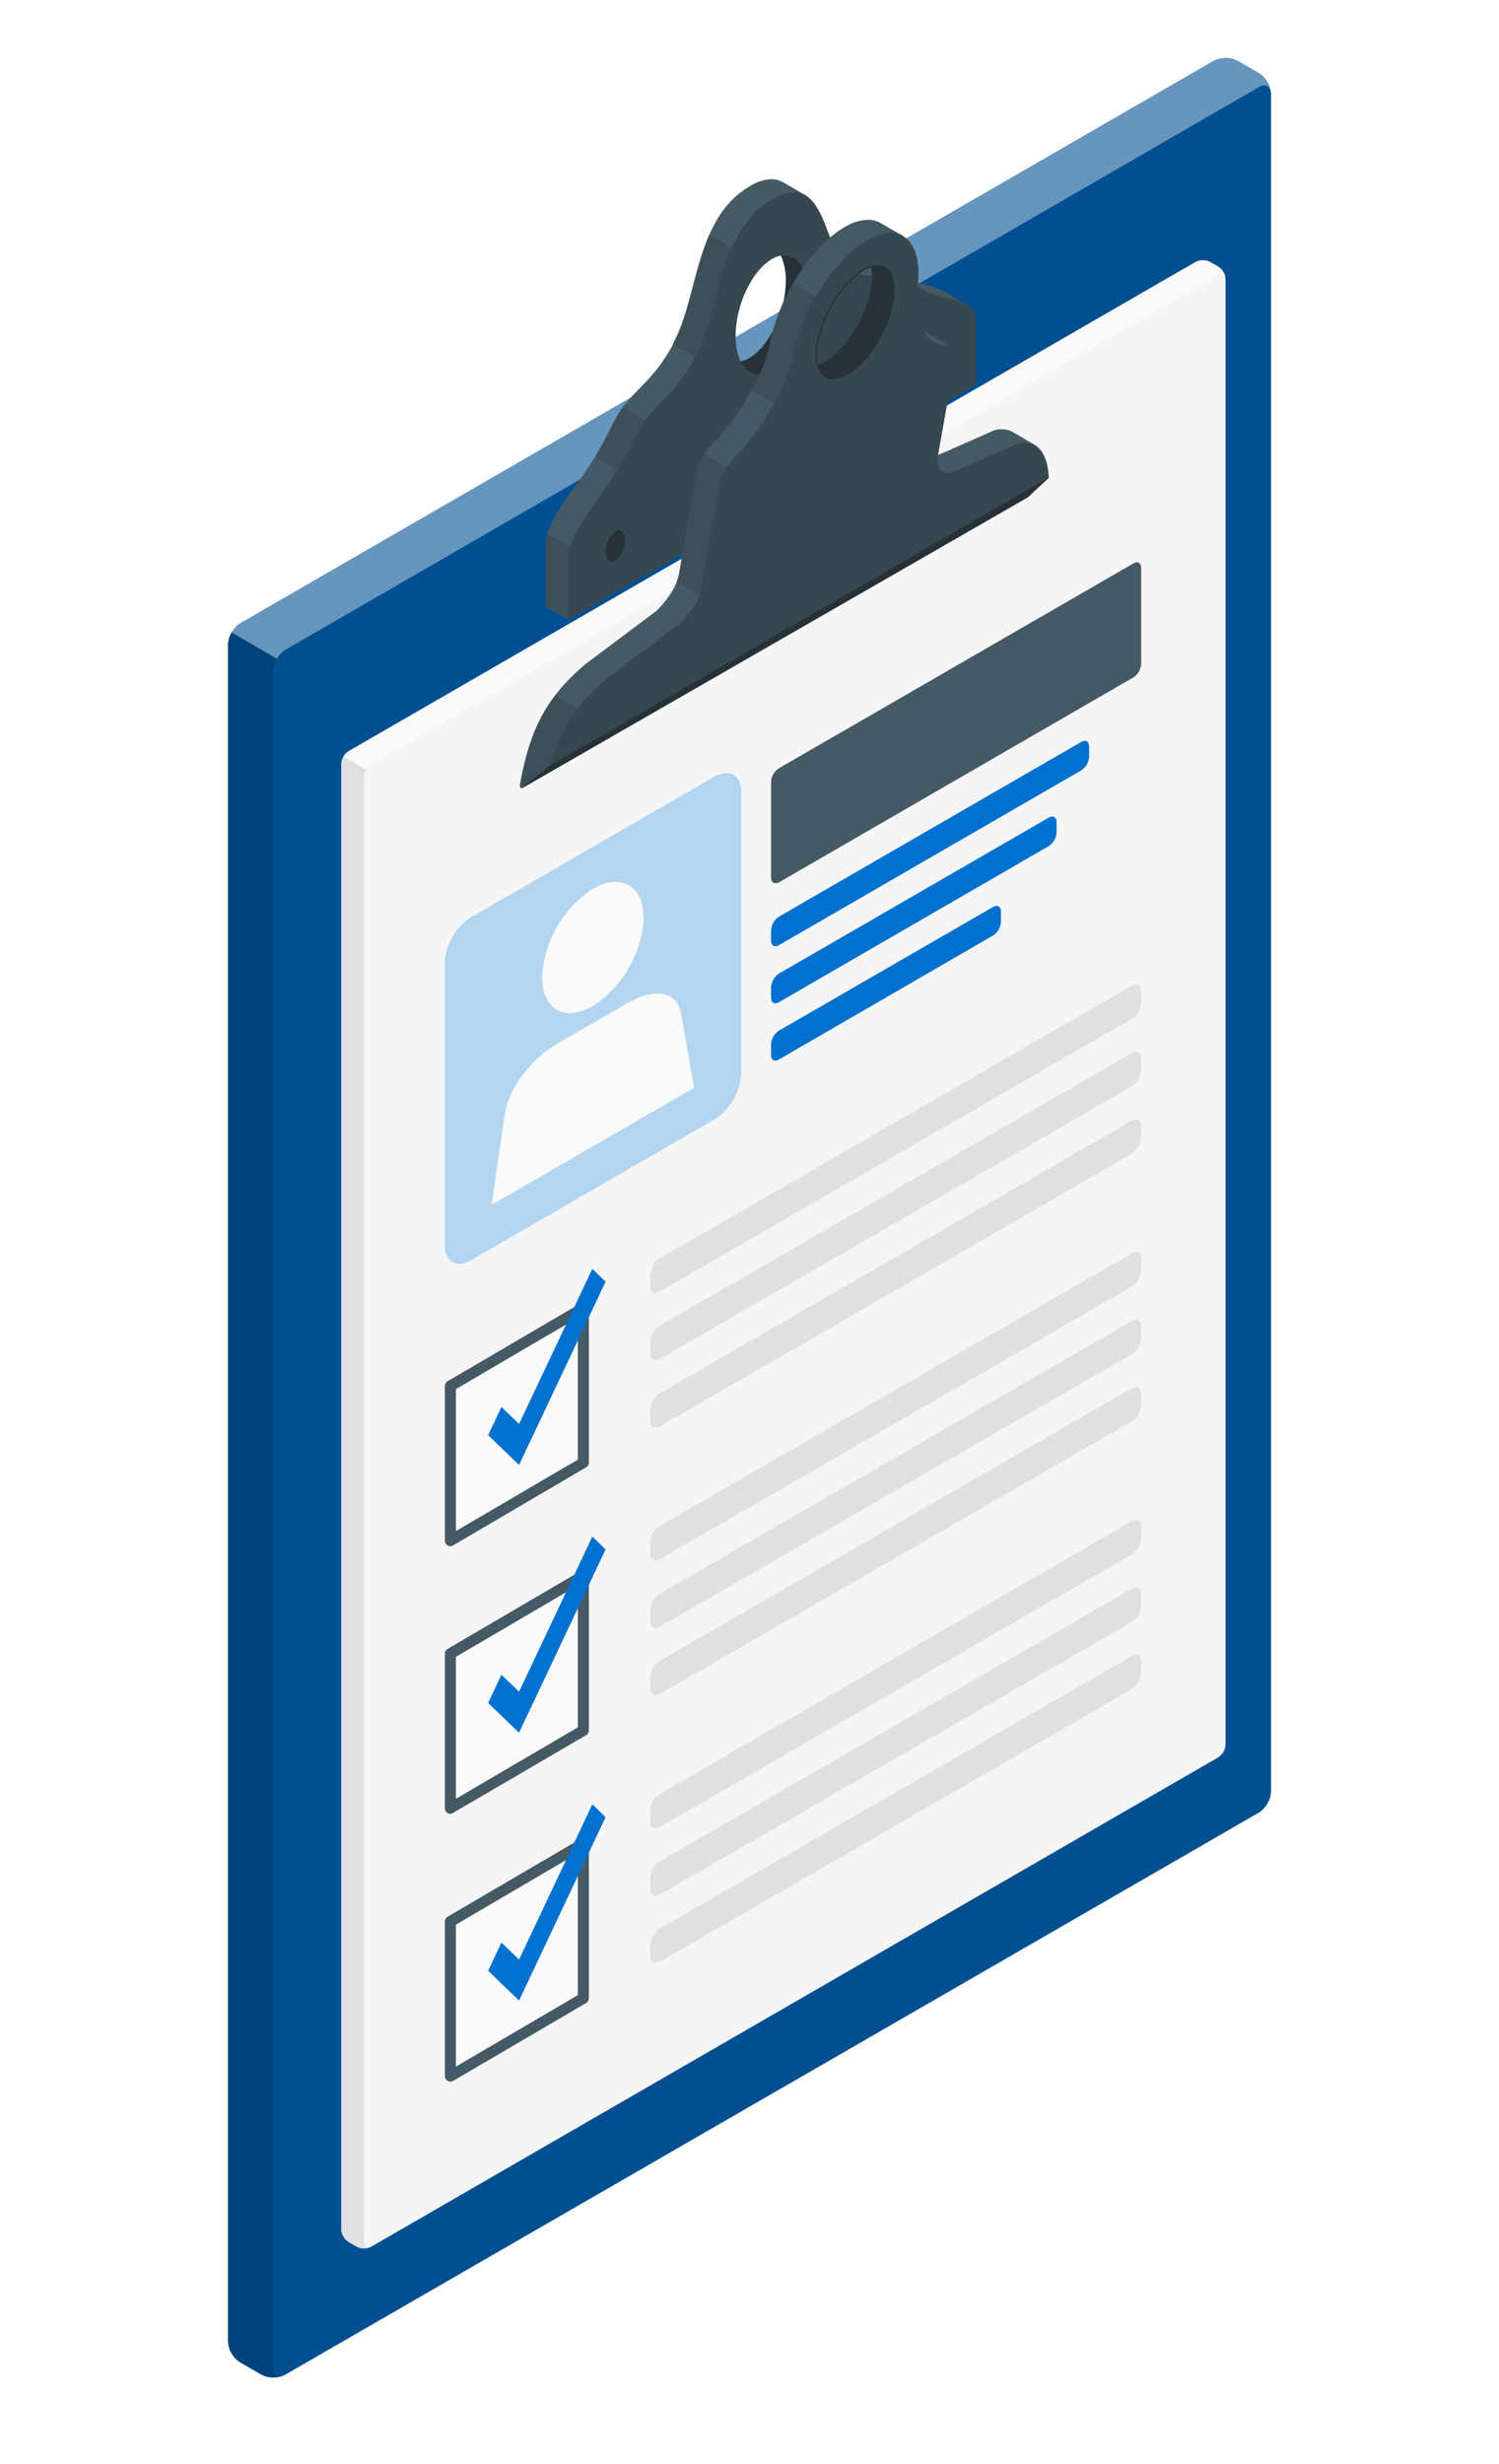 <svg width="56" height="92" viewBox="0 0 40 85" fill="none" xmlns="http://www.w3.org/2000/svg">
<g filter="url(#filter0_d_900_25761)">
<path d="M3.147 79.913L2.417 79.492C2.296 79.413 2.195 79.308 2.122 79.183C2.05 79.058 2.008 78.918 2 78.773V20.221C2.009 20.077 2.051 19.937 2.124 19.813C2.196 19.688 2.297 19.582 2.417 19.503L36.017 0.101C36.146 0.035 36.289 0 36.434 0C36.579 0 36.722 0.035 36.851 0.101L37.583 0.523C37.705 0.601 37.806 0.708 37.879 0.834C37.952 0.959 37.993 1.1 38 1.245V59.802C37.992 59.947 37.95 60.088 37.877 60.213C37.805 60.339 37.704 60.446 37.583 60.525L3.981 79.913C3.852 79.98 3.709 80.014 3.564 80.014C3.419 80.014 3.276 79.98 3.147 79.913Z" fill="#0071CE"/>
<path opacity="0.3" d="M3.147 79.913L2.417 79.492C2.296 79.413 2.195 79.308 2.122 79.183C2.05 79.058 2.008 78.918 2 78.773V20.221C2.009 20.077 2.051 19.937 2.124 19.813C2.196 19.688 2.297 19.582 2.417 19.503L36.017 0.101C36.146 0.035 36.289 0 36.434 0C36.579 0 36.722 0.035 36.851 0.101L37.583 0.523C37.705 0.601 37.806 0.708 37.879 0.834C37.952 0.959 37.993 1.1 38 1.245V59.802C37.992 59.947 37.95 60.088 37.877 60.213C37.805 60.339 37.704 60.446 37.583 60.525L3.981 79.913C3.852 79.98 3.709 80.014 3.564 80.014C3.419 80.014 3.276 79.98 3.147 79.913Z" fill="black"/>
<path opacity="0.4" d="M37.993 1.177C37.966 0.963 37.791 0.883 37.583 1.004L3.981 20.415C3.859 20.492 3.757 20.598 3.687 20.725L2.121 19.813C2.192 19.687 2.293 19.581 2.415 19.503L36.015 0.101C36.144 0.035 36.287 0 36.432 0C36.577 0 36.72 0.035 36.849 0.101L37.583 0.523C37.695 0.596 37.789 0.692 37.86 0.805C37.931 0.918 37.976 1.045 37.993 1.177Z" fill="white"/>
<path opacity="0.15" d="M3.908 79.958H3.883L3.842 79.974H3.824C3.798 79.983 3.772 79.989 3.746 79.995C3.58 80.025 3.408 80.011 3.249 79.954C3.217 79.942 3.186 79.927 3.156 79.91L2.424 79.489C2.303 79.411 2.201 79.306 2.128 79.182C2.054 79.058 2.01 78.919 2 78.775V20.223C2.005 20.078 2.046 19.937 2.121 19.812L3.687 20.724C3.61 20.849 3.568 20.991 3.564 21.137V79.687C3.557 79.768 3.58 79.849 3.628 79.915C3.654 79.948 3.69 79.972 3.731 79.985C3.771 79.998 3.815 79.998 3.856 79.986C3.874 79.979 3.892 79.969 3.908 79.958Z" fill="black"/>
<path d="M27.505 8.52L27.443 8.484L26.759 8.085C26.507 7.945 26.234 7.848 25.95 7.797C25.832 7.772 25.722 7.74 25.629 7.711C25.525 7.675 25.423 7.633 25.323 7.585L25.376 7.522L24.591 7.066C24.527 7.028 24.457 7.001 24.384 6.984C24.09 6.913 23.648 7.084 23.208 7.034C23.048 7.018 22.893 6.967 22.754 6.885C22.616 6.803 22.497 6.692 22.405 6.56C22.139 6.199 21.977 5.568 21.74 5.046L21.945 4.74C21.924 4.727 21.902 4.714 21.879 4.704L21.161 4.289C21.039 4.217 20.901 4.179 20.759 4.18C20.491 4.194 20.232 4.279 20.007 4.426C18.286 5.42 18.229 7.779 17.609 9.329C16.989 10.88 16.111 11.367 15.635 12.038C15.158 12.708 15.124 13.198 14.066 14.657C13.009 16.116 12.965 16.481 12.965 16.747V18.92L13.747 19.376L27.829 11.244L27.505 8.52ZM14.593 16.895C14.408 17 14.258 16.859 14.258 16.576C14.256 16.441 14.285 16.307 14.343 16.185C14.401 16.063 14.487 15.956 14.593 15.872C14.775 15.765 14.924 15.908 14.924 16.193C14.926 16.328 14.897 16.461 14.84 16.583C14.783 16.705 14.698 16.812 14.593 16.895ZM20.778 10.797C20.689 10.863 20.586 10.906 20.478 10.924C20.369 10.943 20.258 10.936 20.152 10.903C20.047 10.871 19.951 10.815 19.871 10.739C19.791 10.664 19.73 10.57 19.692 10.467C19.148 10.572 18.742 10.045 18.742 9.14C18.742 8.071 19.305 6.883 19.998 6.482C20.087 6.418 20.19 6.375 20.298 6.357C20.406 6.339 20.517 6.346 20.622 6.378C20.727 6.411 20.823 6.467 20.903 6.543C20.983 6.618 21.044 6.712 21.081 6.815C21.628 6.706 22.031 7.232 22.031 8.142C22.031 9.209 21.473 10.399 20.778 10.797ZM25.453 10.613C25.271 10.72 25.123 10.576 25.123 10.296C25.12 10.161 25.149 10.027 25.206 9.905C25.263 9.783 25.348 9.676 25.453 9.592C25.64 9.487 25.788 9.63 25.788 9.913C25.791 10.048 25.762 10.181 25.704 10.303C25.645 10.424 25.56 10.53 25.453 10.613Z" fill="#455A64"/>
<path opacity="0.5" d="M14.52 17.285L13.006 16.41C12.971 16.519 12.954 16.633 12.956 16.747V18.92L13.738 19.376L14.52 18.92V17.285Z" fill="#37474F"/>
<path opacity="0.5" d="M16.087 14.576L16.869 12.768L15.626 12.039C15.259 12.543 15.154 12.951 14.664 13.753L16.087 14.576Z" fill="#37474F"/>
<path opacity="0.5" d="M19.213 10.959L19.316 10.432C18.97 10.287 18.739 9.819 18.739 9.14C18.743 8.242 19.083 7.377 19.692 6.717L18.607 6.09C18.151 7.143 17.973 8.385 17.597 9.329C17.523 9.517 17.438 9.702 17.344 9.881L19.213 10.959Z" fill="#37474F"/>
<path d="M27.505 8.52L27.443 8.484C27.212 8.379 26.97 8.303 26.72 8.256C26.31 8.182 25.928 7.996 25.617 7.718C25.539 7.646 25.454 7.583 25.364 7.529C25.299 7.49 25.228 7.461 25.154 7.444C24.68 7.33 23.816 7.846 23.196 7.043L23.175 7.018C22.742 6.435 22.585 5.131 21.935 4.739C21.914 4.725 21.892 4.712 21.869 4.702C21.602 4.577 21.254 4.599 20.777 4.873C19.058 5.867 18.999 8.229 18.379 9.779C17.759 11.329 16.881 11.817 16.405 12.487C15.928 13.157 15.897 13.647 14.837 15.106C13.777 16.565 13.738 16.93 13.738 17.197V19.369L27.819 11.238V9.068C27.83 8.955 27.805 8.842 27.749 8.744C27.692 8.646 27.607 8.568 27.505 8.52ZM15.372 17.347C15.19 17.452 15.04 17.311 15.04 17.028C15.037 16.893 15.066 16.759 15.124 16.636C15.182 16.514 15.267 16.406 15.372 16.321C15.557 16.216 15.703 16.36 15.703 16.643C15.706 16.778 15.678 16.912 15.62 17.034C15.563 17.156 15.478 17.263 15.372 17.347ZM20.777 10.798C20.689 10.863 20.586 10.906 20.477 10.925C20.369 10.943 20.257 10.936 20.152 10.904C20.047 10.872 19.951 10.816 19.871 10.74C19.791 10.664 19.73 10.571 19.692 10.467C19.57 10.191 19.512 9.891 19.521 9.59C19.521 8.523 20.084 7.335 20.777 6.934C20.871 6.878 20.974 6.838 21.081 6.815C21.628 6.706 22.031 7.232 22.031 8.142C22.031 9.209 21.473 10.399 20.777 10.798ZM26.237 11.069C26.05 11.176 25.902 11.033 25.902 10.752C25.899 10.617 25.928 10.483 25.986 10.361C26.045 10.238 26.13 10.131 26.237 10.048C26.419 9.943 26.568 10.084 26.568 10.369C26.57 10.503 26.541 10.636 26.484 10.758C26.427 10.879 26.342 10.986 26.237 11.069Z" fill="#37474F"/>
<path d="M22.031 8.142C22.031 9.209 21.473 10.399 20.777 10.798C20.689 10.863 20.586 10.906 20.477 10.924C20.369 10.943 20.258 10.936 20.152 10.904C20.047 10.871 19.951 10.815 19.871 10.74C19.791 10.664 19.73 10.57 19.692 10.467C19.8 10.446 19.904 10.406 19.998 10.348C20.682 9.947 21.252 8.753 21.252 7.69C21.261 7.39 21.203 7.09 21.081 6.815C21.628 6.706 22.031 7.232 22.031 8.142Z" fill="#263238"/>
<path d="M15.373 17.348C15.19 17.453 15.04 17.311 15.04 17.029C15.037 16.894 15.066 16.76 15.124 16.638C15.182 16.515 15.267 16.408 15.373 16.324C15.557 16.217 15.705 16.363 15.705 16.643C15.708 16.779 15.679 16.912 15.621 17.035C15.564 17.157 15.479 17.264 15.373 17.348Z" fill="#263238"/>
<path d="M26.235 11.07C26.052 11.175 25.902 11.034 25.902 10.751C25.9 10.616 25.928 10.482 25.986 10.36C26.044 10.238 26.129 10.131 26.235 10.047C26.419 9.94 26.568 10.086 26.568 10.368C26.57 10.503 26.541 10.637 26.483 10.758C26.426 10.88 26.341 10.987 26.235 11.07Z" fill="#263238"/>
<path d="M6.162 23.917L35.399 7.036C35.476 6.997 35.562 6.977 35.648 6.977C35.735 6.977 35.821 6.997 35.898 7.036L36.181 7.2C36.253 7.248 36.314 7.312 36.358 7.387C36.401 7.462 36.426 7.547 36.431 7.634V58.187C36.426 58.273 36.401 58.358 36.358 58.433C36.314 58.508 36.253 58.572 36.181 58.62L6.944 75.501C6.867 75.54 6.781 75.56 6.695 75.56C6.608 75.56 6.522 75.54 6.445 75.501L6.162 75.339C6.089 75.291 6.029 75.228 5.985 75.152C5.941 75.077 5.916 74.992 5.912 74.906V24.352C5.916 24.265 5.941 24.18 5.985 24.105C6.028 24.029 6.089 23.965 6.162 23.917Z" fill="#F5F5F5"/>
<path d="M36.424 7.558C36.392 7.455 36.297 7.423 36.183 7.487L6.944 24.368C6.871 24.415 6.81 24.479 6.766 24.555L5.984 24.099C6.026 24.022 6.088 23.958 6.162 23.912L35.398 7.038C35.475 6.998 35.561 6.977 35.648 6.977C35.735 6.977 35.821 6.998 35.898 7.038L36.18 7.2C36.243 7.24 36.297 7.292 36.339 7.354C36.381 7.415 36.41 7.485 36.424 7.558Z" fill="#FAFAFA"/>
<path d="M6.885 75.527C6.855 75.538 6.823 75.547 6.792 75.552H6.744C6.694 75.558 6.643 75.558 6.593 75.552C6.561 75.547 6.53 75.538 6.5 75.527L6.443 75.5L6.162 75.338C6.089 75.291 6.029 75.227 5.985 75.151C5.941 75.076 5.916 74.992 5.912 74.905V24.352C5.914 24.265 5.939 24.18 5.985 24.105L6.766 24.561C6.723 24.637 6.698 24.722 6.694 24.81V75.354C6.694 75.493 6.776 75.559 6.885 75.527Z" fill="#E0E0E0"/>
<path d="M29.846 13.347L29.069 12.891C28.946 12.831 28.811 12.803 28.675 12.806C28.539 12.81 28.406 12.847 28.287 12.914C27.375 13.315 26.983 13.495 26.513 13.693L26.176 13.83C25.991 13.903 25.624 13.83 25.738 13.198L26.946 9.945H26.928L26.162 9.489C26.124 9.467 26.081 9.452 26.037 9.446C26.008 9.444 25.979 9.444 25.95 9.446C25.456 9.446 25.317 6.255 25.312 6.147L25.278 6.127L24.521 5.692C24.389 5.617 24.239 5.58 24.088 5.582C23.836 5.592 23.591 5.661 23.372 5.785C22.177 6.412 20.983 8.261 20.689 9.927C20.504 10.973 19.451 12.588 18.842 13.18C18.234 13.773 18.19 14.258 18.19 14.258L17.716 16.946L17.566 17.803C17.454 18.446 16.795 19.066 16.795 19.066L14.345 20.904C12.808 22.18 12.375 23.466 12.079 25.059V25.071C12.079 25.128 12.079 25.166 12.104 25.18C12.108 25.183 12.113 25.184 12.117 25.184C12.122 25.184 12.127 25.183 12.131 25.18L12.446 25.002L29.315 15.271C29.394 15.218 29.45 15.136 29.47 15.043C29.566 14.461 29.846 13.372 29.846 13.372V13.347ZM24.968 8.423C24.788 9.444 24.056 10.584 23.32 10.967C22.816 11.229 22.446 11.067 22.323 10.602C22.233 10.638 22.135 10.65 22.038 10.637C21.942 10.625 21.85 10.589 21.772 10.531C21.544 10.347 23.686 6.656 23.86 6.738C23.944 6.782 24.017 6.844 24.073 6.92C24.129 6.996 24.167 7.085 24.183 7.178C24.788 6.996 25.141 7.506 24.968 8.423Z" fill="#455A64"/>
<path opacity="0.5" d="M14.52 22.705L13.287 21.996C12.573 22.935 12.286 23.922 12.074 25.067V25.078C12.074 25.135 12.074 25.174 12.099 25.188C12.103 25.19 12.108 25.192 12.113 25.192C12.118 25.192 12.123 25.19 12.127 25.188L13.095 24.419L14.52 22.705Z" fill="#37474F"/>
<path opacity="0.5" d="M17.484 18.092L19.217 19.093L19.999 14.572L18.437 13.66C18.311 13.839 18.227 14.044 18.191 14.26L17.717 16.947L17.566 17.805C17.549 17.903 17.521 17.999 17.484 18.092Z" fill="#37474F"/>
<path opacity="0.5" d="M21.512 7.766C21.115 8.434 20.837 9.166 20.689 9.929C20.566 10.468 20.36 10.985 20.078 11.461L21.564 12.318L22.303 10.613C22.215 10.645 22.121 10.655 22.028 10.642C21.935 10.629 21.848 10.593 21.772 10.538C21.649 10.442 22.159 9.421 22.706 8.461L21.512 7.766Z" fill="#37474F"/>
<path d="M29.857 13.358H29.846C29.724 13.3 29.589 13.271 29.454 13.276C29.319 13.28 29.187 13.317 29.069 13.383C27.954 13.873 27.616 14.035 26.955 14.295C26.777 14.368 26.422 14.309 26.513 13.707C26.512 13.693 26.512 13.679 26.513 13.666L26.666 12.806L27.087 10.465C27.087 10.465 27.183 10.098 26.939 9.959H26.921C26.86 9.93 26.794 9.916 26.727 9.916C26.584 9.898 26.447 9.847 26.326 9.768C26.205 9.689 26.104 9.584 26.03 9.46C25.899 9.265 25.809 9.046 25.764 8.816C25.719 8.586 25.72 8.349 25.768 8.119C25.943 7.116 25.749 6.414 25.312 6.152L25.277 6.129C24.99 5.979 24.605 6.004 24.154 6.241C22.966 6.863 21.765 8.714 21.473 10.374C21.286 11.422 20.233 13.034 19.624 13.629C19.015 14.224 18.972 14.714 18.972 14.714L18.498 17.404L18.347 18.264C18.236 18.907 17.577 19.527 17.577 19.527L15.126 21.364C14.147 22.142 13.441 23.211 13.109 24.416C13.109 24.416 12.197 25.13 12.131 25.187L12.445 25.009L29.367 15.282C29.367 15.282 29.561 15.175 29.595 15.147C29.629 15.12 30.331 14.486 30.331 14.486C30.304 13.923 30.142 13.529 29.857 13.358ZM24.968 8.422C24.787 9.444 24.056 10.584 23.319 10.967C22.816 11.229 22.446 11.067 22.323 10.602C22.269 10.341 22.269 10.072 22.323 9.811C22.506 8.79 23.235 7.65 23.976 7.269C24.043 7.232 24.113 7.202 24.186 7.178C24.787 6.995 25.141 7.506 24.968 8.422Z" fill="#37474F"/>
<path d="M24.968 8.422C24.788 9.443 24.056 10.583 23.32 10.966C22.816 11.228 22.447 11.066 22.324 10.601C22.398 10.578 22.47 10.549 22.538 10.512C23.27 10.129 24.008 8.99 24.186 7.968C24.243 7.708 24.243 7.438 24.186 7.177C24.788 6.995 25.141 7.506 24.968 8.422Z" fill="#263238"/>
<path d="M24.264 7.222C24.332 7.218 24.4 7.232 24.461 7.262C24.523 7.292 24.576 7.337 24.615 7.393C24.92 7.824 24.628 8.923 24.503 9.274C24.328 9.764 23.195 10.911 22.88 10.911C22.777 10.893 22.679 10.855 22.591 10.799C22.503 10.743 22.428 10.669 22.369 10.582C22.318 10.33 22.318 10.07 22.369 9.819C22.547 8.811 23.281 7.687 23.995 7.311C24.059 7.276 24.126 7.247 24.195 7.224H24.264M24.264 7.176H24.184C24.111 7.2 24.041 7.231 23.974 7.268C23.24 7.648 22.504 8.788 22.322 9.809C22.267 10.07 22.267 10.34 22.322 10.6C22.384 10.695 22.466 10.775 22.561 10.836C22.657 10.898 22.764 10.938 22.875 10.956C23.215 10.956 24.357 9.8 24.54 9.287C24.722 8.774 25.116 7.172 24.255 7.172L24.264 7.176Z" fill="#263238"/>
<path d="M12.134 25.2L29.37 15.293L29.598 15.161C29.641 15.135 30.323 14.477 30.323 14.477L13.1 24.418C13.1 24.418 12.065 25.225 12.134 25.2Z" fill="#263238"/>
<path d="M9.673 64.281L14.264 61.594L14.262 66.93L9.673 69.618V64.281Z" fill="#FAFAFA"/>
<path d="M9.867 64.392V69.288L14.075 66.824V61.925L9.867 64.392ZM9.676 69.808C9.643 69.809 9.61 69.8 9.582 69.783C9.553 69.767 9.529 69.743 9.512 69.714C9.495 69.685 9.486 69.652 9.486 69.619V64.282C9.486 64.249 9.495 64.217 9.511 64.188C9.528 64.159 9.551 64.135 9.58 64.118L14.171 61.431C14.2 61.414 14.232 61.406 14.266 61.406C14.299 61.407 14.331 61.415 14.36 61.432C14.389 61.448 14.413 61.472 14.43 61.501C14.446 61.529 14.455 61.562 14.456 61.595V66.931C14.456 66.965 14.447 66.998 14.43 67.026C14.413 67.055 14.389 67.079 14.36 67.096L9.769 69.783C9.74 69.799 9.707 69.808 9.673 69.808H9.676Z" fill="#455A64"/>
<path d="M16.574 60.448V60.833C16.574 61.043 16.722 61.13 16.902 61.025L33.192 51.621C33.288 51.559 33.368 51.475 33.425 51.376C33.482 51.277 33.515 51.166 33.52 51.051V50.664C33.52 50.454 33.375 50.37 33.192 50.475L16.902 59.88C16.807 59.943 16.727 60.027 16.67 60.125C16.613 60.224 16.58 60.334 16.574 60.448Z" fill="#E0E0E0"/>
<path d="M16.574 62.78V63.165C16.574 63.375 16.722 63.459 16.902 63.355L33.192 53.951C33.288 53.889 33.368 53.806 33.425 53.707C33.482 53.608 33.515 53.497 33.52 53.383V52.996C33.52 52.786 33.375 52.702 33.192 52.807L16.902 62.21C16.807 62.273 16.727 62.357 16.67 62.456C16.613 62.555 16.58 62.666 16.574 62.78Z" fill="#E0E0E0"/>
<path d="M16.574 65.097V65.483C16.574 65.692 16.722 65.777 16.902 65.672L33.192 56.268C33.288 56.206 33.367 56.122 33.424 56.024C33.481 55.925 33.514 55.815 33.52 55.701V55.313C33.52 55.103 33.375 55.019 33.192 55.122L16.902 64.528C16.807 64.59 16.727 64.674 16.67 64.773C16.613 64.872 16.58 64.983 16.574 65.097Z" fill="#E0E0E0"/>
<path d="M12.046 67.01L10.979 65.982L11.438 65.009L12.046 65.595L14.575 60.242L15.033 60.684L12.046 67.01Z" fill="#0071CE"/>
<path d="M9.673 55.043L14.264 52.355L14.262 57.692L9.673 60.38V55.043Z" fill="#FAFAFA"/>
<path d="M9.867 55.154V60.05L14.075 57.586V52.687L9.867 55.154ZM9.676 60.57C9.643 60.571 9.61 60.562 9.582 60.545C9.553 60.529 9.529 60.505 9.512 60.476C9.495 60.447 9.486 60.414 9.486 60.381V55.044C9.487 55.011 9.495 54.979 9.512 54.95C9.528 54.921 9.552 54.897 9.58 54.88L14.171 52.192C14.2 52.176 14.232 52.168 14.266 52.168C14.299 52.168 14.331 52.177 14.36 52.194C14.389 52.21 14.413 52.234 14.43 52.262C14.446 52.291 14.455 52.323 14.456 52.356V57.693C14.456 57.727 14.447 57.759 14.43 57.788C14.413 57.817 14.389 57.841 14.36 57.857L9.769 60.536C9.741 60.556 9.708 60.568 9.673 60.57H9.676Z" fill="#455A64"/>
<path d="M16.574 51.21V51.597C16.574 51.805 16.722 51.892 16.902 51.787L33.192 42.383C33.288 42.321 33.368 42.237 33.425 42.138C33.482 42.038 33.515 41.927 33.52 41.813V41.426C33.52 41.216 33.375 41.132 33.192 41.236L16.902 50.642C16.807 50.705 16.727 50.788 16.67 50.887C16.613 50.986 16.58 51.096 16.574 51.21Z" fill="#E0E0E0"/>
<path d="M16.574 53.544V53.927C16.574 54.137 16.722 54.221 16.902 54.116L33.192 44.713C33.288 44.651 33.368 44.567 33.425 44.469C33.482 44.37 33.515 44.259 33.52 44.145V43.758C33.52 43.548 33.375 43.464 33.192 43.569L16.902 52.972C16.806 53.035 16.727 53.12 16.67 53.219C16.613 53.318 16.58 53.43 16.574 53.544Z" fill="#E0E0E0"/>
<path d="M16.574 55.862V56.248C16.574 56.457 16.722 56.541 16.902 56.437L33.192 47.033C33.288 46.971 33.368 46.888 33.425 46.789C33.482 46.69 33.515 46.579 33.52 46.465V46.078C33.52 45.868 33.375 45.784 33.192 45.889L16.902 55.295C16.807 55.357 16.728 55.441 16.671 55.54C16.614 55.638 16.581 55.749 16.574 55.862Z" fill="#E0E0E0"/>
<path d="M12.046 57.772L10.979 56.744L11.438 55.771L12.046 56.356L14.575 51.004L15.033 51.448L12.046 57.772Z" fill="#0071CE"/>
<path d="M9.673 45.809L14.264 43.121L14.262 48.458L9.673 51.145V45.809Z" fill="#FAFAFA"/>
<path d="M9.867 45.918V50.815L14.075 48.351V43.452L9.867 45.918ZM9.676 51.337C9.643 51.336 9.611 51.328 9.582 51.312C9.553 51.295 9.529 51.271 9.512 51.242C9.495 51.212 9.486 51.179 9.486 51.145V45.809C9.486 45.776 9.495 45.744 9.511 45.715C9.528 45.687 9.551 45.663 9.58 45.647L14.171 42.959C14.2 42.943 14.232 42.934 14.266 42.934C14.299 42.934 14.332 42.943 14.36 42.959C14.389 42.976 14.413 43 14.43 43.029C14.447 43.057 14.456 43.09 14.456 43.123V48.456C14.456 48.489 14.447 48.521 14.43 48.549C14.413 48.578 14.389 48.601 14.36 48.617L9.769 51.31C9.74 51.328 9.707 51.337 9.673 51.337H9.676Z" fill="#455A64"/>
<path d="M16.574 41.975V42.363C16.574 42.572 16.722 42.657 16.902 42.552L33.192 33.148C33.288 33.086 33.368 33.002 33.425 32.903C33.482 32.804 33.515 32.693 33.52 32.578V32.191C33.52 31.983 33.375 31.897 33.192 32.002L16.902 41.407C16.807 41.47 16.727 41.554 16.671 41.652C16.613 41.751 16.58 41.861 16.574 41.975Z" fill="#E0E0E0"/>
<path d="M16.574 44.304V44.689C16.574 44.899 16.722 44.983 16.902 44.878L33.192 35.475C33.288 35.413 33.368 35.329 33.425 35.23C33.482 35.132 33.515 35.021 33.52 34.907V34.519C33.52 34.31 33.375 34.225 33.192 34.33L16.902 43.734C16.807 43.797 16.727 43.881 16.67 43.98C16.613 44.079 16.58 44.19 16.574 44.304Z" fill="#E0E0E0"/>
<path d="M16.574 46.632V47.017C16.574 47.227 16.722 47.311 16.902 47.206L33.192 37.803C33.288 37.741 33.368 37.657 33.425 37.558C33.482 37.46 33.515 37.349 33.52 37.235V36.847C33.52 36.638 33.375 36.553 33.192 36.658L16.902 46.062C16.807 46.125 16.727 46.209 16.67 46.308C16.613 46.407 16.58 46.518 16.574 46.632Z" fill="#E0E0E0"/>
<path d="M12.046 48.535L10.979 47.507L11.438 46.536L12.046 47.12L14.575 41.77L15.033 42.212L12.046 48.535Z" fill="#0071CE"/>
<path d="M9.484 31.221V40.933C9.484 41.512 9.892 41.747 10.396 41.457L18.794 36.601C19.059 36.43 19.28 36.197 19.438 35.924C19.597 35.651 19.688 35.344 19.706 35.029V25.324C19.706 24.745 19.3 24.51 18.794 24.8L10.391 29.651C10.127 29.823 9.907 30.055 9.749 30.328C9.592 30.6 9.501 30.907 9.484 31.221Z" fill="#0071CE"/>
<path opacity="0.7" d="M9.484 31.221V40.933C9.484 41.512 9.892 41.747 10.396 41.457L18.794 36.601C19.059 36.43 19.28 36.197 19.438 35.924C19.597 35.651 19.688 35.344 19.706 35.029V25.324C19.706 24.745 19.3 24.51 18.794 24.8L10.391 29.651C10.127 29.823 9.907 30.055 9.749 30.328C9.592 30.6 9.501 30.907 9.484 31.221Z" fill="white"/>
<path d="M14.593 28.661C15.561 28.102 16.346 28.556 16.346 29.673C16.312 30.281 16.136 30.872 15.832 31.4C15.527 31.927 15.103 32.375 14.593 32.707C13.626 33.266 12.842 32.814 12.842 31.697C12.874 31.089 13.05 30.497 13.354 29.97C13.659 29.442 14.083 28.994 14.593 28.661Z" fill="#FAFAFA"/>
<path d="M17.633 32.939C17.478 32.13 16.649 32.107 15.78 32.609L13.405 33.977C12.536 34.478 11.706 35.458 11.551 36.448L11.098 39.564L18.089 35.527L17.633 32.939Z" fill="#FAFAFA"/>
<path d="M20.744 28.273V24.974C20.749 24.88 20.776 24.788 20.823 24.706C20.87 24.624 20.936 24.554 21.015 24.502L33.25 17.436C33.4 17.349 33.521 17.419 33.521 17.593V20.896C33.516 20.99 33.489 21.082 33.442 21.164C33.395 21.246 33.329 21.316 33.25 21.368L21.022 28.435C20.864 28.517 20.744 28.446 20.744 28.273Z" fill="#455A64"/>
<path d="M21.015 29.621L31.451 23.592C31.602 23.505 31.722 23.576 31.722 23.749V24.102C31.718 24.197 31.691 24.289 31.644 24.371C31.596 24.453 31.53 24.523 31.451 24.574L21.015 30.604C20.864 30.691 20.744 30.62 20.744 30.447V30.093C20.749 29.999 20.776 29.907 20.823 29.825C20.87 29.743 20.936 29.673 21.015 29.621Z" fill="#0071CE"/>
<path d="M21.015 31.585L30.327 26.205C30.478 26.118 30.599 26.189 30.599 26.362V26.716C30.594 26.81 30.567 26.902 30.52 26.984C30.473 27.066 30.407 27.136 30.327 27.188L21.015 32.572C20.864 32.659 20.744 32.588 20.744 32.415V32.059C20.748 31.964 20.776 31.872 20.823 31.79C20.87 31.707 20.936 31.637 21.015 31.585Z" fill="#0071CE"/>
<path d="M21.015 33.554L28.405 29.287C28.556 29.2 28.679 29.271 28.679 29.444V29.8C28.674 29.895 28.646 29.986 28.598 30.068C28.551 30.15 28.485 30.22 28.405 30.272L21.015 34.548C20.864 34.635 20.744 34.567 20.744 34.391V34.038C20.747 33.941 20.773 33.847 20.82 33.763C20.868 33.679 20.934 33.607 21.015 33.554Z" fill="#0071CE"/>
</g>
<defs>
<filter id="filter0_d_900_25761" x="0" y="0" width="40" height="84.016" filterUnits="userSpaceOnUse" color-interpolation-filters="sRGB">
<feFlood flood-opacity="0" result="BackgroundImageFix"/>
<feColorMatrix in="SourceAlpha" type="matrix" values="0 0 0 0 0 0 0 0 0 0 0 0 0 0 0 0 0 0 127 0" result="hardAlpha"/>
<feOffset dy="2"/>
<feGaussianBlur stdDeviation="1"/>
<feComposite in2="hardAlpha" operator="out"/>
<feColorMatrix type="matrix" values="0 0 0 0 0 0 0 0 0 0 0 0 0 0 0 0 0 0 0.25 0"/>
<feBlend mode="normal" in2="BackgroundImageFix" result="effect1_dropShadow_900_25761"/>
<feBlend mode="normal" in="SourceGraphic" in2="effect1_dropShadow_900_25761" result="shape"/>
</filter>
</defs>
</svg>
